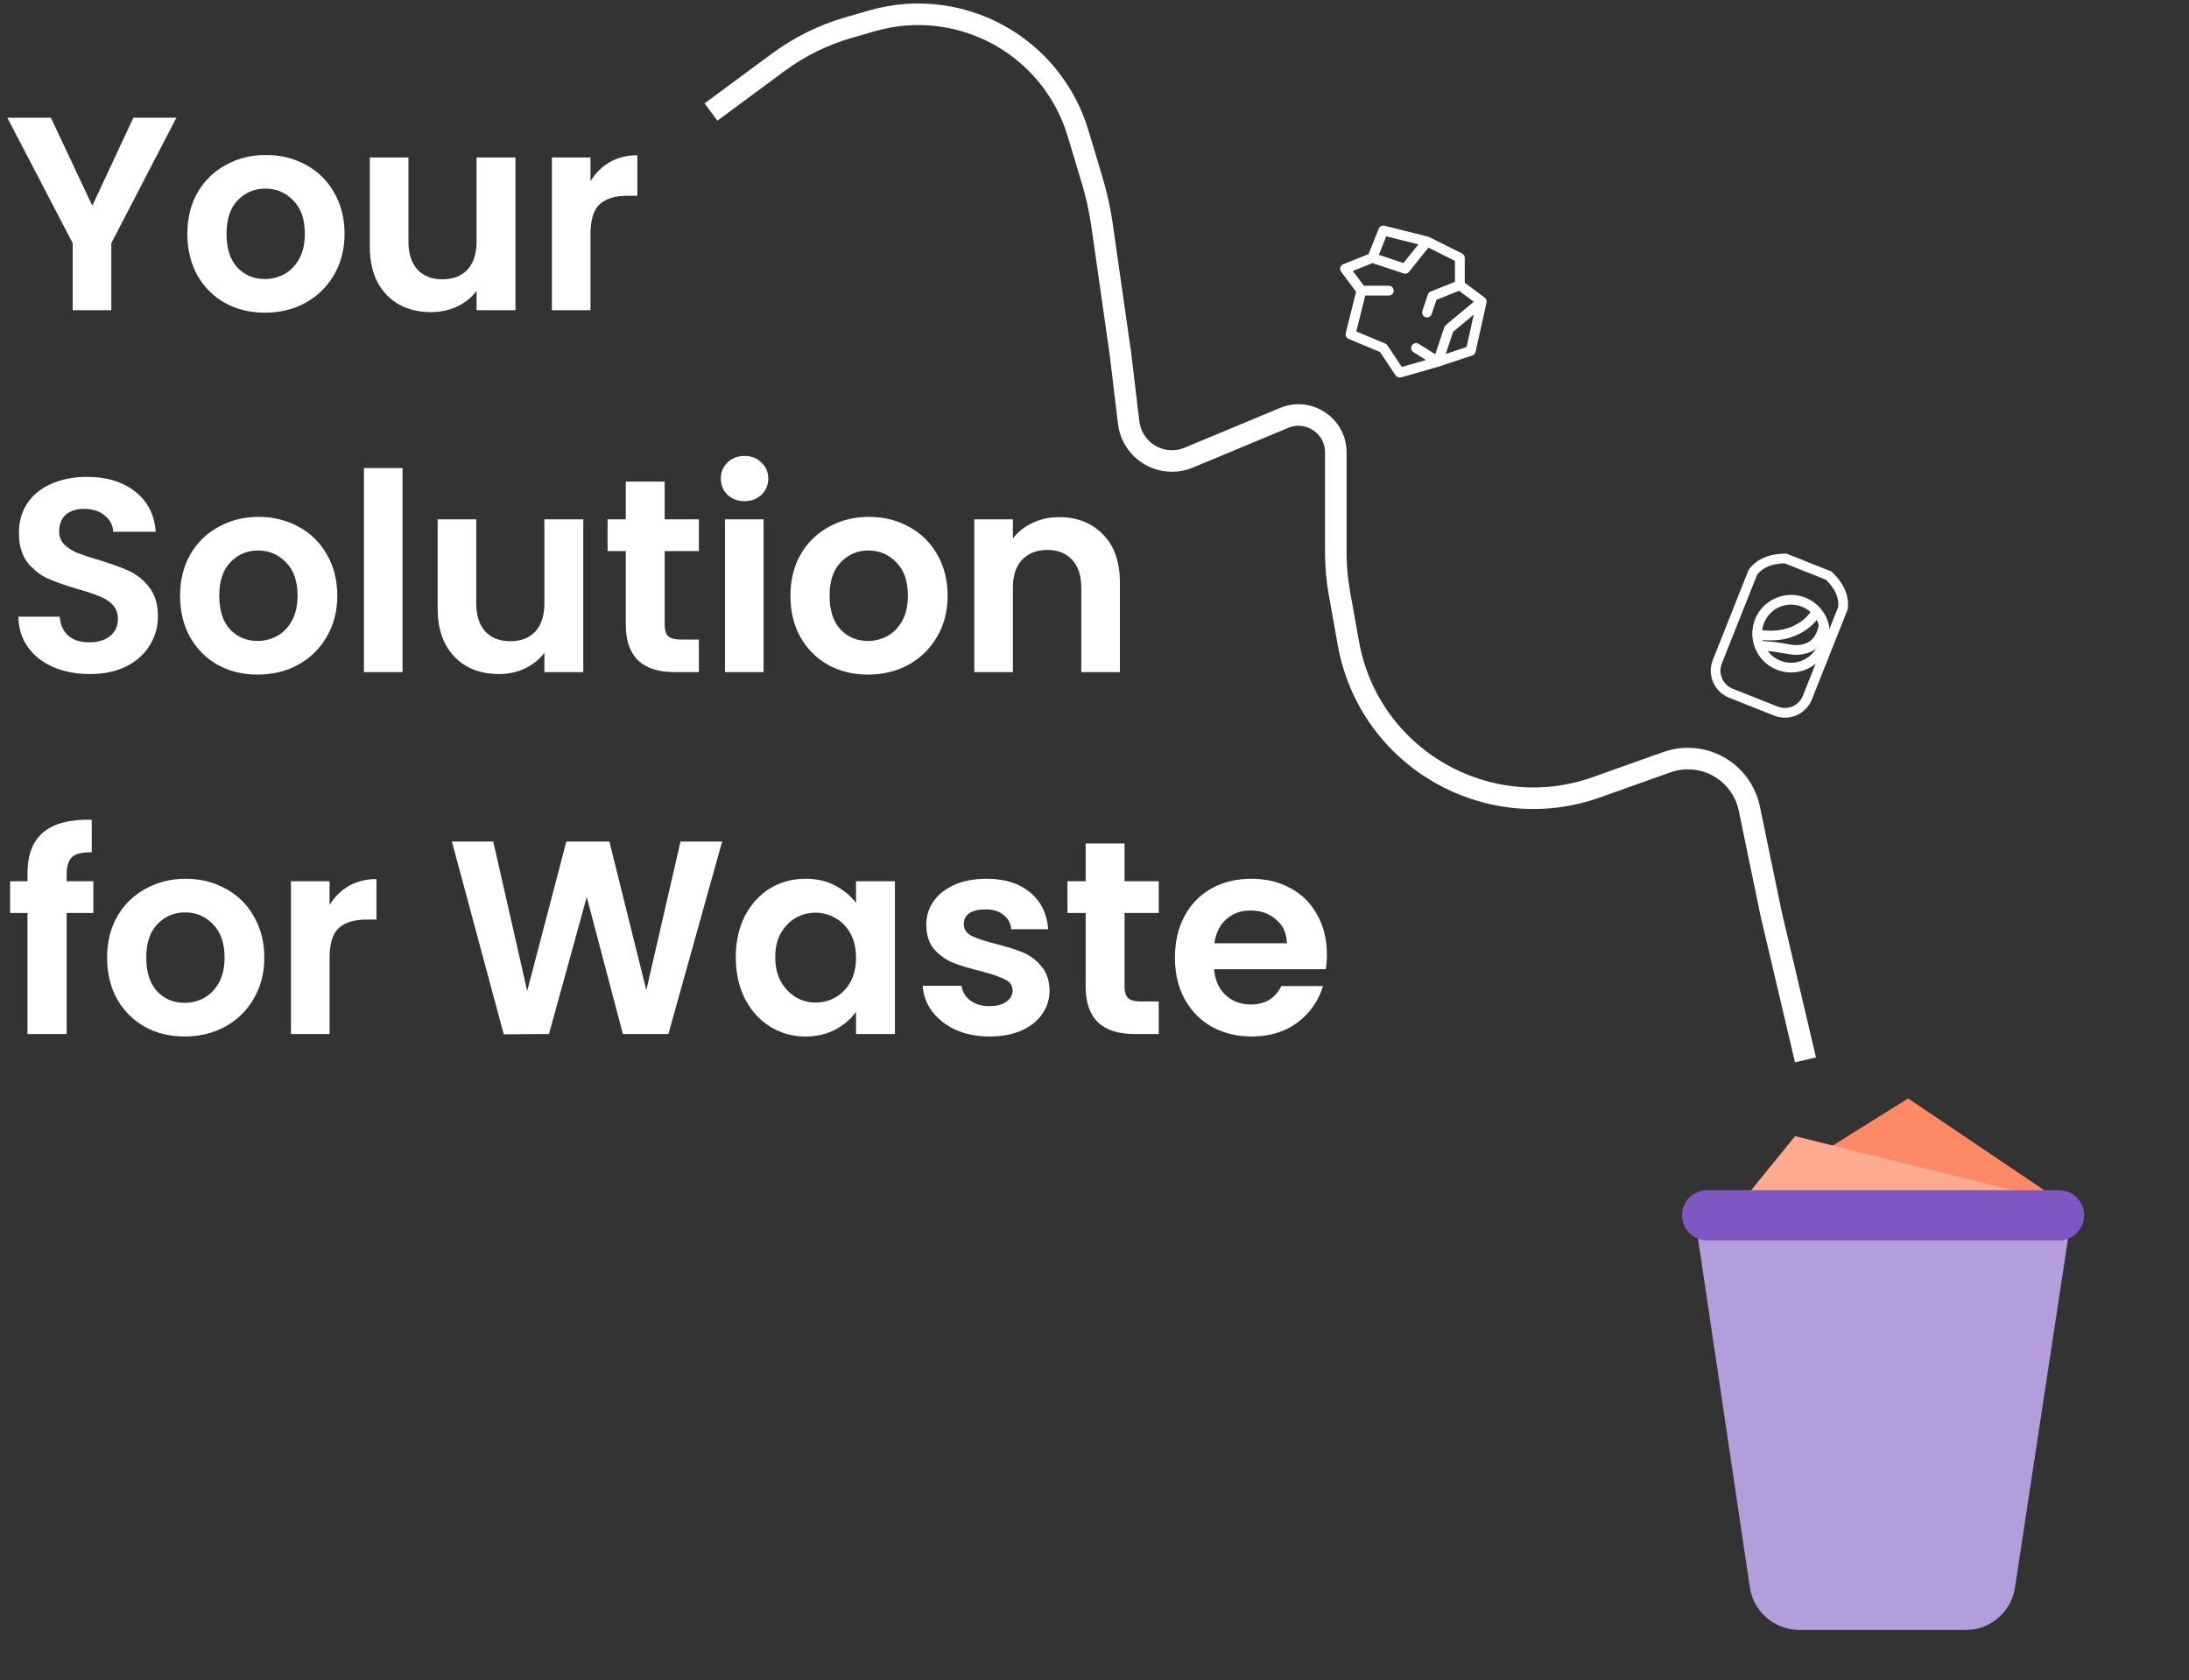 <svg width="254" height="195" viewBox="0 0 254 195" fill="none" xmlns="http://www.w3.org/2000/svg">
<rect x="0" y="0" width="254" height="195" fill="#333333" stroke="none"/>
<path d="M20.468 13.664L12.916 28.224V36H8.436V28.224L0.852 13.664H5.908L10.708 23.872L15.476 13.664H20.468ZM30.732 36.288C29.025 36.288 27.489 35.915 26.124 35.168C24.758 34.4 23.681 33.323 22.892 31.936C22.124 30.549 21.74 28.949 21.74 27.136C21.74 25.323 22.134 23.723 22.924 22.336C23.734 20.949 24.833 19.883 26.22 19.136C27.606 18.368 29.153 17.984 30.86 17.984C32.566 17.984 34.113 18.368 35.5 19.136C36.886 19.883 37.974 20.949 38.764 22.336C39.574 23.723 39.98 25.323 39.98 27.136C39.98 28.949 39.564 30.549 38.732 31.936C37.921 33.323 36.812 34.4 35.404 35.168C34.017 35.915 32.46 36.288 30.732 36.288ZM30.732 32.384C31.542 32.384 32.3 32.192 33.004 31.808C33.729 31.403 34.305 30.805 34.732 30.016C35.158 29.227 35.372 28.267 35.372 27.136C35.372 25.451 34.924 24.16 34.028 23.264C33.153 22.347 32.076 21.888 30.796 21.888C29.516 21.888 28.438 22.347 27.564 23.264C26.71 24.16 26.284 25.451 26.284 27.136C26.284 28.821 26.7 30.123 27.532 31.04C28.385 31.936 29.452 32.384 30.732 32.384ZM59.81 18.272V36H55.298V33.76C54.722 34.528 53.965 35.136 53.026 35.584C52.109 36.011 51.106 36.224 50.018 36.224C48.631 36.224 47.405 35.936 46.338 35.36C45.271 34.763 44.429 33.899 43.81 32.768C43.213 31.616 42.914 30.251 42.914 28.672V18.272H47.394V28.032C47.394 29.44 47.746 30.528 48.45 31.296C49.154 32.043 50.114 32.416 51.33 32.416C52.567 32.416 53.538 32.043 54.242 31.296C54.946 30.528 55.298 29.44 55.298 28.032V18.272H59.81ZM68.518 21.024C69.094 20.085 69.841 19.349 70.758 18.816C71.697 18.283 72.764 18.016 73.958 18.016V22.72H72.774C71.366 22.72 70.3 23.051 69.574 23.712C68.87 24.373 68.518 25.525 68.518 27.168V36H64.038V18.272H68.518V21.024ZM10.42 78.224C8.863 78.224 7.455 77.957 6.196 77.424C4.959 76.891 3.977 76.123 3.252 75.12C2.527 74.117 2.153 72.933 2.132 71.568H6.932C6.996 72.485 7.316 73.211 7.892 73.744C8.489 74.277 9.3 74.544 10.324 74.544C11.369 74.544 12.191 74.299 12.788 73.808C13.385 73.296 13.684 72.635 13.684 71.824C13.684 71.163 13.481 70.619 13.076 70.192C12.671 69.765 12.159 69.435 11.54 69.2C10.943 68.944 10.111 68.667 9.044 68.368C7.593 67.941 6.409 67.525 5.492 67.12C4.596 66.693 3.817 66.064 3.156 65.232C2.516 64.379 2.196 63.248 2.196 61.84C2.196 60.517 2.527 59.365 3.188 58.384C3.849 57.403 4.777 56.656 5.972 56.144C7.167 55.611 8.532 55.344 10.068 55.344C12.372 55.344 14.239 55.909 15.668 57.04C17.119 58.149 17.919 59.707 18.068 61.712H13.14C13.097 60.944 12.767 60.315 12.148 59.824C11.551 59.312 10.751 59.056 9.748 59.056C8.873 59.056 8.169 59.28 7.636 59.728C7.124 60.176 6.868 60.827 6.868 61.68C6.868 62.277 7.06 62.779 7.444 63.184C7.849 63.568 8.34 63.888 8.916 64.144C9.513 64.379 10.345 64.656 11.412 64.976C12.863 65.403 14.047 65.829 14.964 66.256C15.881 66.683 16.671 67.323 17.332 68.176C17.993 69.029 18.324 70.149 18.324 71.536C18.324 72.731 18.015 73.84 17.396 74.864C16.777 75.888 15.871 76.709 14.676 77.328C13.481 77.925 12.063 78.224 10.42 78.224ZM29.888 78.288C28.181 78.288 26.645 77.915 25.28 77.168C23.915 76.4 22.837 75.323 22.048 73.936C21.28 72.549 20.896 70.949 20.896 69.136C20.896 67.323 21.291 65.723 22.08 64.336C22.891 62.949 23.989 61.883 25.376 61.136C26.763 60.368 28.309 59.984 30.016 59.984C31.723 59.984 33.269 60.368 34.656 61.136C36.043 61.883 37.131 62.949 37.92 64.336C38.731 65.723 39.136 67.323 39.136 69.136C39.136 70.949 38.72 72.549 37.888 73.936C37.077 75.323 35.968 76.4 34.56 77.168C33.173 77.915 31.616 78.288 29.888 78.288ZM29.888 74.384C30.699 74.384 31.456 74.192 32.16 73.808C32.885 73.403 33.461 72.805 33.888 72.016C34.315 71.227 34.528 70.267 34.528 69.136C34.528 67.451 34.08 66.16 33.184 65.264C32.309 64.347 31.232 63.888 29.952 63.888C28.672 63.888 27.595 64.347 26.72 65.264C25.867 66.16 25.44 67.451 25.44 69.136C25.44 70.821 25.856 72.123 26.688 73.04C27.541 73.936 28.608 74.384 29.888 74.384ZM46.71 54.32V78H42.23V54.32H46.71ZM67.68 60.272V78H63.169V75.76C62.593 76.528 61.835 77.136 60.897 77.584C59.979 78.011 58.977 78.224 57.889 78.224C56.502 78.224 55.275 77.936 54.209 77.36C53.142 76.763 52.299 75.899 51.681 74.768C51.083 73.616 50.785 72.251 50.785 70.672V60.272H55.264V70.032C55.264 71.44 55.617 72.528 56.321 73.296C57.025 74.043 57.984 74.416 59.2 74.416C60.438 74.416 61.408 74.043 62.112 73.296C62.816 72.528 63.169 71.44 63.169 70.032V60.272H67.68ZM77.125 63.952V72.528C77.125 73.125 77.263 73.563 77.541 73.84C77.839 74.096 78.33 74.224 79.013 74.224H81.093V78H78.277C74.501 78 72.613 76.165 72.613 72.496V63.952H70.501V60.272H72.613V55.888H77.125V60.272H81.093V63.952H77.125ZM86.395 58.16C85.606 58.16 84.944 57.915 84.411 57.424C83.899 56.912 83.643 56.283 83.643 55.536C83.643 54.789 83.899 54.171 84.411 53.68C84.944 53.168 85.606 52.912 86.395 52.912C87.184 52.912 87.835 53.168 88.347 53.68C88.88 54.171 89.147 54.789 89.147 55.536C89.147 56.283 88.88 56.912 88.347 57.424C87.835 57.915 87.184 58.16 86.395 58.16ZM88.603 60.272V78H84.123V60.272H88.603ZM100.709 78.288C99.003 78.288 97.467 77.915 96.101 77.168C94.736 76.4 93.659 75.323 92.869 73.936C92.101 72.549 91.717 70.949 91.717 69.136C91.717 67.323 92.112 65.723 92.901 64.336C93.712 62.949 94.811 61.883 96.197 61.136C97.584 60.368 99.131 59.984 100.837 59.984C102.544 59.984 104.091 60.368 105.477 61.136C106.864 61.883 107.952 62.949 108.741 64.336C109.552 65.723 109.957 67.323 109.957 69.136C109.957 70.949 109.541 72.549 108.709 73.936C107.899 75.323 106.789 76.4 105.381 77.168C103.995 77.915 102.437 78.288 100.709 78.288ZM100.709 74.384C101.52 74.384 102.277 74.192 102.981 73.808C103.707 73.403 104.283 72.805 104.709 72.016C105.136 71.227 105.349 70.267 105.349 69.136C105.349 67.451 104.901 66.16 104.005 65.264C103.131 64.347 102.053 63.888 100.773 63.888C99.493 63.888 98.416 64.347 97.541 65.264C96.688 66.16 96.261 67.451 96.261 69.136C96.261 70.821 96.677 72.123 97.509 73.04C98.363 73.936 99.429 74.384 100.709 74.384ZM122.875 60.016C124.987 60.016 126.694 60.688 127.995 62.032C129.297 63.355 129.947 65.211 129.947 67.6V78H125.467V68.208C125.467 66.8 125.115 65.723 124.411 64.976C123.707 64.208 122.747 63.824 121.531 63.824C120.294 63.824 119.313 64.208 118.587 64.976C117.883 65.723 117.531 66.8 117.531 68.208V78H113.051V60.272H117.531V62.48C118.129 61.712 118.886 61.115 119.803 60.688C120.742 60.24 121.766 60.016 122.875 60.016ZM10.836 105.952H7.732V120H3.188V105.952H1.172V102.272H3.188V101.376C3.188 99.2 3.807 97.6 5.044 96.576C6.281 95.552 8.148 95.072 10.644 95.136V98.912C9.556 98.891 8.799 99.072 8.372 99.456C7.945 99.84 7.732 100.533 7.732 101.536V102.272H10.836V105.952ZM21.419 120.288C19.713 120.288 18.177 119.915 16.811 119.168C15.446 118.4 14.369 117.323 13.579 115.936C12.811 114.549 12.427 112.949 12.427 111.136C12.427 109.323 12.822 107.723 13.611 106.336C14.422 104.949 15.521 103.883 16.907 103.136C18.294 102.368 19.841 101.984 21.547 101.984C23.254 101.984 24.801 102.368 26.187 103.136C27.574 103.883 28.662 104.949 29.451 106.336C30.262 107.723 30.667 109.323 30.667 111.136C30.667 112.949 30.251 114.549 29.419 115.936C28.609 117.323 27.499 118.4 26.091 119.168C24.705 119.915 23.147 120.288 21.419 120.288ZM21.419 116.384C22.23 116.384 22.987 116.192 23.691 115.808C24.417 115.403 24.993 114.805 25.419 114.016C25.846 113.227 26.059 112.267 26.059 111.136C26.059 109.451 25.611 108.16 24.715 107.264C23.841 106.347 22.763 105.888 21.483 105.888C20.203 105.888 19.126 106.347 18.251 107.264C17.398 108.16 16.971 109.451 16.971 111.136C16.971 112.821 17.387 114.123 18.219 115.04C19.073 115.936 20.139 116.384 21.419 116.384ZM38.242 105.024C38.818 104.085 39.564 103.349 40.481 102.816C41.42 102.283 42.487 102.016 43.681 102.016V106.72H42.498C41.09 106.72 40.023 107.051 39.297 107.712C38.593 108.373 38.242 109.525 38.242 111.168V120H33.761V102.272H38.242V105.024ZM83.796 97.664L77.556 120H72.276L68.084 104.096L63.7 120L58.452 120.032L52.436 97.664H57.236L61.172 115.008L65.716 97.664H70.708L74.996 114.912L78.964 97.664H83.796ZM85.377 111.072C85.377 109.28 85.729 107.691 86.433 106.304C87.159 104.917 88.129 103.851 89.345 103.104C90.583 102.357 91.959 101.984 93.473 101.984C94.796 101.984 95.948 102.251 96.929 102.784C97.932 103.317 98.732 103.989 99.329 104.8V102.272H103.841V120H99.329V117.408C98.753 118.24 97.953 118.933 96.929 119.488C95.927 120.021 94.764 120.288 93.441 120.288C91.948 120.288 90.583 119.904 89.345 119.136C88.129 118.368 87.159 117.291 86.433 115.904C85.729 114.496 85.377 112.885 85.377 111.072ZM99.329 111.136C99.329 110.048 99.116 109.12 98.689 108.352C98.263 107.563 97.687 106.965 96.961 106.56C96.236 106.133 95.457 105.92 94.625 105.92C93.793 105.92 93.025 106.123 92.321 106.528C91.617 106.933 91.041 107.531 90.593 108.32C90.167 109.088 89.953 110.005 89.953 111.072C89.953 112.139 90.167 113.077 90.593 113.888C91.041 114.677 91.617 115.285 92.321 115.712C93.047 116.139 93.815 116.352 94.625 116.352C95.457 116.352 96.236 116.149 96.961 115.744C97.687 115.317 98.263 114.72 98.689 113.952C99.116 113.163 99.329 112.224 99.329 111.136ZM114.809 120.288C113.358 120.288 112.057 120.032 110.905 119.52C109.753 118.987 108.835 118.272 108.153 117.376C107.491 116.48 107.129 115.488 107.065 114.4H111.577C111.662 115.083 111.993 115.648 112.569 116.096C113.166 116.544 113.902 116.768 114.777 116.768C115.63 116.768 116.291 116.597 116.761 116.256C117.251 115.915 117.497 115.477 117.497 114.944C117.497 114.368 117.198 113.941 116.601 113.664C116.025 113.365 115.097 113.045 113.817 112.704C112.494 112.384 111.406 112.053 110.553 111.712C109.721 111.371 108.995 110.848 108.377 110.144C107.779 109.44 107.481 108.491 107.481 107.296C107.481 106.315 107.758 105.419 108.313 104.608C108.889 103.797 109.699 103.157 110.745 102.688C111.811 102.219 113.059 101.984 114.489 101.984C116.601 101.984 118.286 102.517 119.545 103.584C120.803 104.629 121.497 106.048 121.625 107.84H117.337C117.273 107.136 116.974 106.581 116.441 106.176C115.929 105.749 115.235 105.536 114.361 105.536C113.55 105.536 112.921 105.685 112.473 105.984C112.046 106.283 111.833 106.699 111.833 107.232C111.833 107.829 112.131 108.288 112.729 108.608C113.326 108.907 114.254 109.216 115.513 109.536C116.793 109.856 117.849 110.187 118.681 110.528C119.513 110.869 120.227 111.403 120.825 112.128C121.443 112.832 121.763 113.771 121.785 114.944C121.785 115.968 121.497 116.885 120.921 117.696C120.366 118.507 119.555 119.147 118.489 119.616C117.443 120.064 116.217 120.288 114.809 120.288ZM130.486 105.952V114.528C130.486 115.125 130.625 115.563 130.902 115.84C131.201 116.096 131.692 116.224 132.374 116.224H134.454V120H131.638C127.862 120 125.974 118.165 125.974 114.496V105.952H123.862V102.272H125.974V97.888H130.486V102.272H134.454V105.952H130.486ZM153.965 110.752C153.965 111.392 153.922 111.968 153.837 112.48H140.877C140.983 113.76 141.431 114.763 142.221 115.488C143.01 116.213 143.981 116.576 145.133 116.576C146.797 116.576 147.981 115.861 148.685 114.432H153.517C153.005 116.139 152.023 117.547 150.573 118.656C149.122 119.744 147.341 120.288 145.229 120.288C143.522 120.288 141.986 119.915 140.621 119.168C139.277 118.4 138.221 117.323 137.453 115.936C136.706 114.549 136.333 112.949 136.333 111.136C136.333 109.301 136.706 107.691 137.453 106.304C138.199 104.917 139.245 103.851 140.589 103.104C141.933 102.357 143.479 101.984 145.229 101.984C146.914 101.984 148.418 102.347 149.741 103.072C151.085 103.797 152.119 104.832 152.845 106.176C153.591 107.499 153.965 109.024 153.965 110.752ZM149.325 109.472C149.303 108.32 148.887 107.403 148.077 106.72C147.266 106.016 146.274 105.664 145.101 105.664C143.991 105.664 143.053 106.005 142.285 106.688C141.538 107.349 141.079 108.277 140.909 109.472H149.325Z" fill="white"/>
<path d="M82.5 13L90.304 7.232C92.749 5.425 95.494 4.066 98.413 3.219L101.149 2.425C106.461 0.882 112.178 1.686 116.859 4.633V4.633C120.818 7.126 123.741 10.969 125.085 15.451L126.751 21.002C127.249 22.665 127.623 24.363 127.869 26.082L130 41L130.965 49.044C131.27 51.586 133.427 53.5 135.988 53.5V53.5C136.656 53.5 137.317 53.368 137.934 53.111L149 48.5C151.854 47.311 155 49.408 155 52.5V52.5V64.117C155 65.703 155.141 67.285 155.42 68.845L156.461 74.659C158.837 87.925 172.556 95.884 185.252 91.362L193.413 88.456C195.931 87.559 198.738 88.114 200.725 89.903V89.903C201.878 90.94 202.67 92.319 202.984 93.838L205.5 106L209.5 123" stroke="white" stroke-width="2.5"/>
<path fill-rule="evenodd" clip-rule="evenodd" d="M160.651 26.198C160.517 26.164 160.375 26.18 160.251 26.244C160.128 26.306 160.032 26.412 159.981 26.541L158.803 29.485L155.858 30.665C155.777 30.697 155.705 30.748 155.646 30.813C155.588 30.878 155.545 30.956 155.521 31.04C155.498 31.124 155.494 31.213 155.51 31.299C155.526 31.385 155.561 31.466 155.614 31.536L157.353 33.857L156.15 38.668C156.117 38.801 156.133 38.941 156.195 39.063C156.256 39.185 156.359 39.281 156.485 39.333L160.131 40.853L161.939 43.565C162.006 43.665 162.103 43.742 162.217 43.784C162.33 43.826 162.454 43.83 162.571 43.797L167.011 42.528L167.034 42.52L170.841 41.252C170.934 41.22 171.018 41.165 171.084 41.092C171.151 41.019 171.196 40.929 171.218 40.833L172.487 35.123C172.51 35.016 172.503 34.904 172.465 34.802C172.427 34.699 172.36 34.609 172.272 34.543L169.963 32.811V29.925C169.963 29.819 169.933 29.715 169.877 29.625C169.821 29.535 169.742 29.462 169.647 29.415L165.84 27.511C165.803 27.493 165.764 27.478 165.724 27.467L160.651 26.198ZM169.307 33.746L171.011 35.024L167.759 37.733C167.677 37.801 167.616 37.891 167.582 37.992L166.542 41.109L164.62 39.908C164.556 39.868 164.485 39.841 164.411 39.829C164.337 39.817 164.261 39.819 164.188 39.836C164.115 39.853 164.046 39.884 163.985 39.928C163.924 39.971 163.872 40.026 163.832 40.09C163.793 40.154 163.766 40.224 163.754 40.298C163.741 40.373 163.744 40.448 163.76 40.521C163.777 40.594 163.808 40.663 163.852 40.725C163.896 40.786 163.951 40.838 164.015 40.877L165.464 41.782L162.659 42.584L160.985 40.075C160.922 39.982 160.834 39.909 160.731 39.866L157.377 38.469L158.419 34.302H161.146C161.221 34.302 161.295 34.288 161.364 34.259C161.433 34.23 161.496 34.188 161.549 34.135C161.602 34.082 161.644 34.019 161.673 33.95C161.702 33.88 161.717 33.806 161.717 33.731C161.717 33.656 161.702 33.582 161.673 33.513C161.644 33.444 161.602 33.38 161.549 33.328C161.496 33.275 161.433 33.232 161.364 33.204C161.295 33.175 161.221 33.16 161.146 33.16H158.259L156.974 31.447L159.26 30.532L162.869 31.735C162.979 31.772 163.099 31.774 163.211 31.741C163.322 31.708 163.421 31.641 163.494 31.55L165.744 28.738L168.822 30.277V32.71L166.009 33.835C165.932 33.866 165.862 33.913 165.805 33.974C165.748 34.034 165.705 34.107 165.679 34.185L165.045 36.089C165.021 36.16 165.011 36.235 165.016 36.31C165.021 36.386 165.041 36.459 165.074 36.526C165.108 36.594 165.154 36.654 165.211 36.703C165.268 36.752 165.334 36.79 165.405 36.814C165.477 36.838 165.552 36.847 165.627 36.842C165.702 36.836 165.776 36.816 165.843 36.782C165.91 36.748 165.97 36.701 166.019 36.644C166.068 36.587 166.105 36.521 166.128 36.449L166.678 34.797L169.307 33.746ZM164.585 28.359L162.852 30.526L159.997 29.575L160.856 27.428L164.585 28.359ZM167.758 41.077L170.175 40.271L171.011 36.51L168.614 38.507L167.758 41.077Z" fill="white"/>
<path d="M218.5 156.063L202.021 139.583L221.417 127.479L239.354 139.583L218.5 156.063Z" fill="#FF8A65"/>
<path d="M218.5 156.063L202.021 139.583L208.292 131.854L239.354 139.583L218.5 156.063Z" fill="#FFAB91"/>
<path d="M228.125 189.167H208.875C205.958 189.167 203.479 187.125 203.042 184.208L196.625 141.042H240.375L233.813 184.208C233.375 187.125 230.896 189.167 228.125 189.167Z" fill="#B39DDB"/>
<path d="M238.917 143.958H198.083C196.479 143.958 195.167 142.646 195.167 141.042C195.167 139.438 196.479 138.125 198.083 138.125H238.917C240.521 138.125 241.833 139.438 241.833 141.042C241.833 142.646 240.521 143.958 238.917 143.958Z" fill="#7E57C2"/>
<path fill-rule="evenodd" clip-rule="evenodd" d="M212.51 66.323L207.283 64.246C205.263 64.251 203.803 64.881 202.9 66.136L198.746 76.591C198.416 77.423 198.429 78.352 198.784 79.174C199.138 79.996 199.805 80.644 200.637 80.974L205.864 83.051C206.696 83.382 207.625 83.368 208.447 83.014C209.269 82.659 209.916 81.993 210.247 81.161L214.401 70.706C214.606 69.173 213.976 67.713 212.51 66.323ZM199.792 77.007L203.89 66.691C204.54 65.86 205.57 65.415 207.076 65.374L211.886 67.286C212.953 68.349 213.397 69.379 213.299 70.429L209.2 80.745C208.98 81.3 208.548 81.744 208 81.98C207.452 82.217 206.833 82.226 206.278 82.005L201.051 79.928C200.496 79.708 200.052 79.276 199.816 78.728C199.579 78.18 199.571 77.561 199.792 77.007Z" fill="white"/>
<path fill-rule="evenodd" clip-rule="evenodd" d="M203.645 71.88C203.204 72.989 203.222 74.228 203.695 75.323C204.167 76.419 205.056 77.283 206.165 77.723C207.274 78.164 208.513 78.146 209.609 77.673C210.705 77.201 211.568 76.312 212.009 75.203C212.449 74.094 212.431 72.855 211.959 71.759C211.486 70.663 210.597 69.8 209.488 69.359C208.379 68.919 207.14 68.937 206.044 69.409C204.949 69.882 204.085 70.771 203.645 71.88ZM210.963 74.787C210.8 75.199 210.556 75.575 210.248 75.893C209.939 76.211 209.57 76.465 209.163 76.64C208.756 76.816 208.319 76.91 207.876 76.916C207.432 76.922 206.992 76.841 206.58 76.678C206.169 76.514 205.793 76.271 205.475 75.962C205.157 75.653 204.903 75.285 204.728 74.878C204.552 74.471 204.458 74.034 204.452 73.59C204.446 73.147 204.527 72.707 204.69 72.295C205.021 71.463 205.668 70.797 206.49 70.442C207.312 70.088 208.241 70.074 209.073 70.405C209.905 70.735 210.571 71.383 210.926 72.205C211.28 73.027 211.294 73.956 210.963 74.787Z" fill="white"/>
<path d="M210.193 70.856L211.156 71.437C210.564 72.42 209.648 73.184 208.424 73.729C207.203 74.274 205.764 74.44 204.119 74.239L204.256 73.121C205.71 73.299 206.943 73.156 207.967 72.701C208.989 72.246 209.725 71.632 210.193 70.856Z" fill="white"/>
<path d="M211.06 72.54C211.076 72.468 211.107 72.4 211.15 72.34C211.193 72.28 211.247 72.229 211.31 72.19C211.373 72.151 211.443 72.125 211.516 72.113C211.588 72.101 211.663 72.103 211.735 72.12C211.807 72.137 211.875 72.167 211.935 72.21C211.995 72.253 212.046 72.308 212.085 72.371C212.124 72.433 212.15 72.503 212.163 72.576C212.175 72.649 212.172 72.723 212.155 72.795C211.879 73.981 211.378 74.842 210.637 75.349C209.774 75.937 208.763 76.066 207.876 75.958C207.773 75.945 207.613 75.92 207.369 75.879L206.674 75.761L206.549 75.74C206.313 75.7 206.076 75.662 205.839 75.628C205.577 75.593 205.088 75.553 204.384 75.513C204.235 75.505 204.095 75.438 203.996 75.326C203.896 75.215 203.845 75.069 203.854 74.92C203.862 74.771 203.93 74.631 204.041 74.532C204.152 74.433 204.299 74.381 204.447 74.39C205.181 74.432 205.693 74.473 205.994 74.514C206.184 74.541 206.422 74.579 206.734 74.63L206.86 74.651L207.554 74.77C207.783 74.807 207.93 74.83 208.013 74.84C208.653 74.919 209.412 74.823 210.002 74.42C210.483 74.091 210.842 73.475 211.06 72.54Z" fill="white"/>
</svg>
